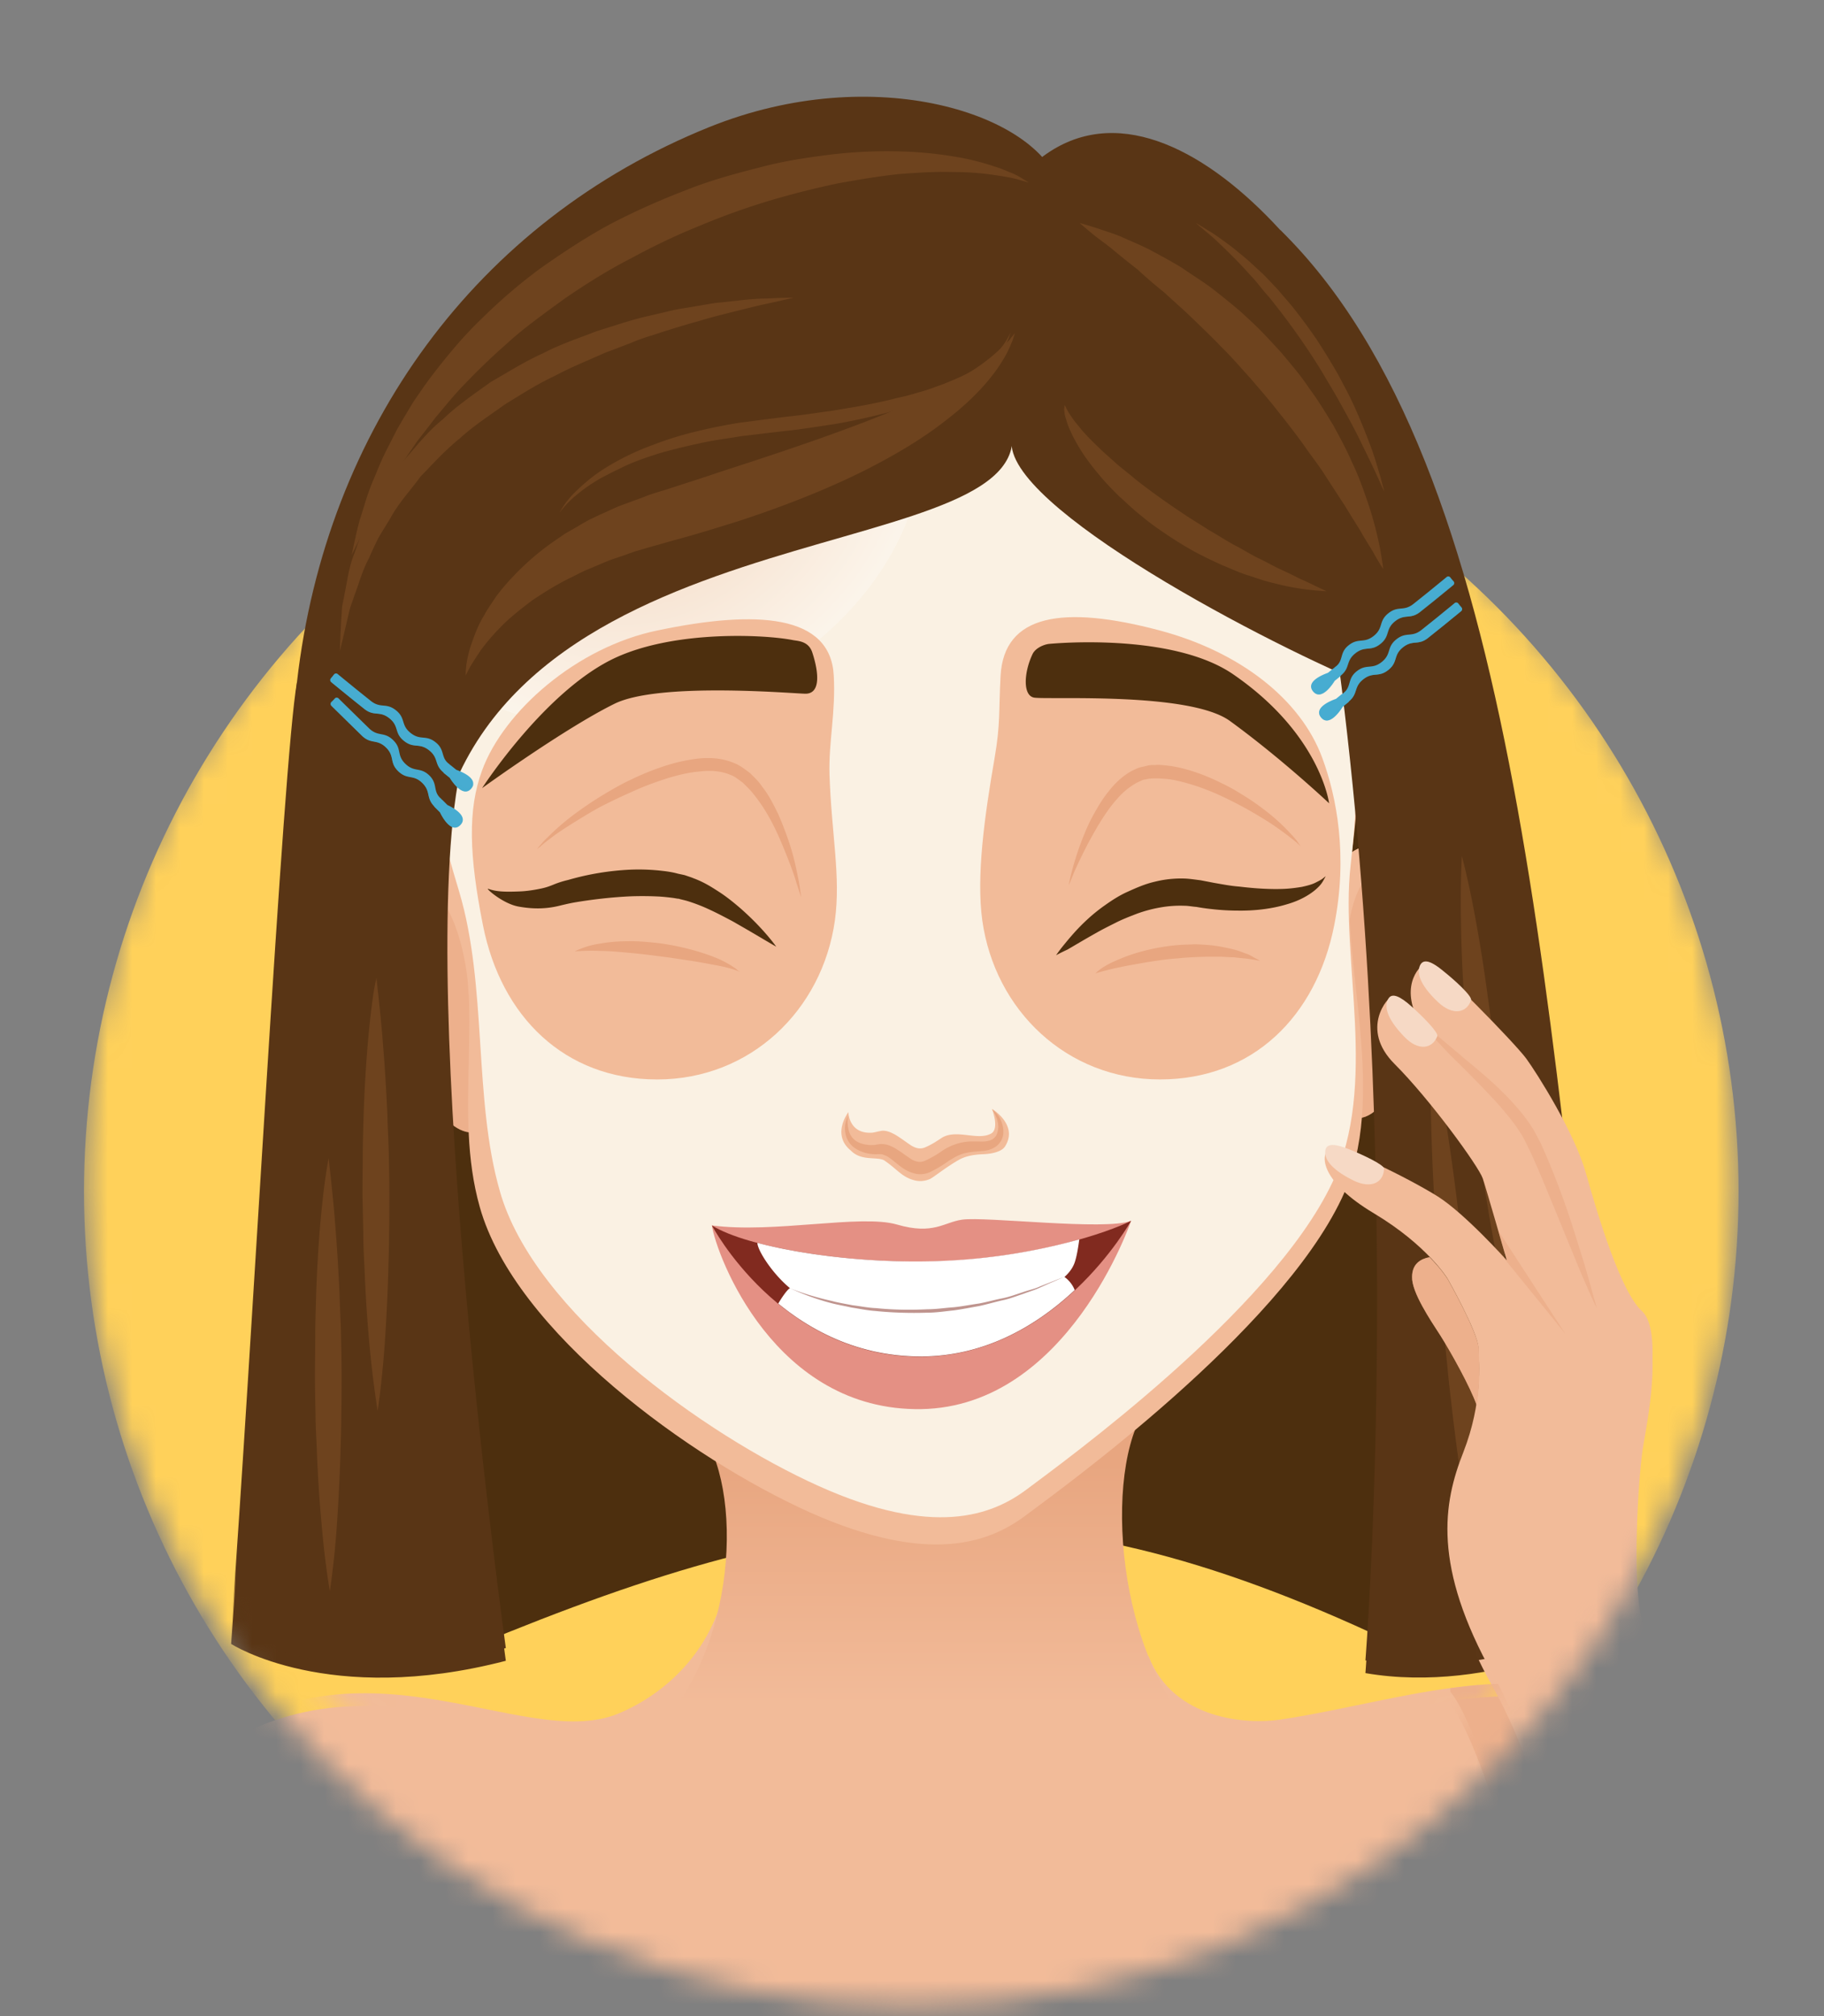 <svg width="76" height="84" viewBox="0 0 76 84" fill="none" xmlns="http://www.w3.org/2000/svg"><rect x="0" y="0" width="76" height="84" fill="#808080" stroke="none"/><mask id="mask0" maskUnits="userSpaceOnUse" x="3" y="14" width="70" height="70"><circle r="34.47" transform="matrix(-1 0 0 1 37.97 49.106)" fill="#FFD15A"/></mask><g mask="url(#mask0)"><circle r="34.47" transform="matrix(-1 0 0 1 37.97 49.636)" fill="#FFD15A"/><path d="M24.892 91.564c7.404 1.228 9.777 2.241 12.877 2.241 3.088 0 4.352-.691 12.877-2.241 8.155-1.49 12.161.834 13.58 1.979l.453-.012.227-18.063-26.91-5.103-7.023 1.68-10.588 6.534L11.61 93.34c1.633-1.156 5.615-3.052 13.282-1.776z" fill="#F2BB99"/><path d="M86.546 111.737S75.91 78.507 69.877 73.202c-5.02-4.411-10.826-1.884-16.537-1.025-1.335.202-4.447.035-5.484-2.647l-10.016.37v24.835l22.618-2.373s4.102 1.515 4.436 2.182c1.24 2.48 4.518 20.21 6.605 23.059 3.517 4.805 15.047-5.866 15.047-5.866z" fill="#F2BB99"/><path opacity=".5" d="M69.877 73.202c-2.945-2.587-6.152-2.79-9.455-2.337l.012.155c1.908 2.266 7.416 21.414 1.205 21.068 0 0 .071.298.202.823 1.228.5 2.838 1.228 3.04 1.633 1.24 2.48 4.52 20.21 6.606 23.059 3.517 4.805 15.047-5.854 15.047-5.854S75.91 78.508 69.877 73.202z" fill="#E8A680"/><path d="M46.71 59.42l-8.321 2.598-8.323-1.55c1.3 3.28.322 9.825-3.827 12.055h24.3c-4.15-2.218-5.14-9.825-3.828-13.104z" fill="url(#paint0_linear)"/><path d="M34.168 70.555c.12-.704.358-.918.74-.835.011 0 .023.012.035.012.203-1.168-.215-1.573-.512-1.669-.346-.12-.597.084-.775.74-.167.655-.454 1.812-.203 2.014.214.18.44.239.644.191.023-.167.047-.322.071-.453z" fill="#F6D9C5"/><path opacity=".3" d="M34.168 70.555c.12-.704.358-.918.74-.835.011 0 .023.012.035.012.203-1.168-.215-1.573-.512-1.669-.346-.12-.597.084-.775.74-.167.655-.454 1.812-.203 2.014.214.18.44.239.644.191.023-.167.047-.322.071-.453z" fill="#F2BB99"/><path d="M38.854 73.333c-.596.49-1.252.084-1.455-.894-.274-1.311.167-1.752.477-1.86.346-.119.596.084.775.74.167.655.453 1.812.203 2.014zm-1.121-4.185c-.167-.656-.417-.858-.775-.74-.31.108-.751.55-.477 1.849.048.203.107.381.179.536.036-.023.06-.047.095-.071.286-.215.584-.286.775-.322.203-.036.31-.024.31-.024s.06 0 .155-.012a8.72 8.72 0 00-.262-1.216zm-3.601 3.506c.668.453 1.3-.024 1.431-1.05.167-1.382-.322-1.788-.656-1.871-.37-.096-.62.13-.739.834-.12.68-.31 1.896-.036 2.087z" fill="#F6D9C5"/><path d="M27.86 109.031c-.989-1.431-1.823-4.054-2.539-5.652-.5.358-2.754 1.562-3.577 1.955-2.23 1.062-14.08 4.71-17.455 5.318-3.374.608-5.401 1.002-5.401 1.002l12.984-16.812 19.506-14.725 1.192-11.589c-.56 0 .93.048.37.024-1.169-.06-1.586-1.777-2.73-1.92-.549 2.683-2.469 4.471-4.448 5.294-4.125 1.705-11.196-4.15-18.337 2.158C.915 79.831-3.425 88.261-8.6 96.583c-4.733 7.583-13.64 21.461-13.866 24.704-.239 3.244 1.812 7.595 7.273 7.464 5.46-.131 20.817-5.759 27.518-9.407 4.09-2.23 12.841-6.975 17.682-9.526-.382-.501-1.789-.275-2.146-.787z" fill="#F2BB99"/><path d="M57.847 68.362c-15.107-7.118-23.965-5.783-39.537.834l-6.665-6.533 6.26-24.347 40.097-5.187 3.863 3.696-4.018 31.537z" fill="#4D2F0E"/><path d="M20.123 39.078c-.477-1.717-1.336-2.754-2.456-2.551-1.121.203-2.087 3.016-1.372 5.008.728 1.99 1.658 2.241 1.443 3.648-.214 1.407 2.134 3.84 2.754 1.657.644-2.194-.37-7.762-.37-7.762z" fill="#F2BB99"/><path opacity=".5" d="M20.123 39.078c-.477-1.717-1.336-2.754-2.456-2.551-1.121.203-2.087 3.016-1.372 5.008.728 1.99 1.658 2.241 1.443 3.648-.214 1.407 2.134 3.84 2.754 1.657.644-2.194-.37-7.762-.37-7.762z" fill="#E8A680"/><path d="M17.678 36.515c.966-.179 1.73.572 2.23 1.872l-.393 3.708c.06-1.586-1.05-6.546-3.22-3.696.275-.99.811-1.777 1.383-1.884zm37.462 2.098c.251-1.752.978-2.897 2.111-2.837 1.133.06 2.456 2.73 1.98 4.793-.466 2.074-1.372 2.432-.979 3.791.382 1.371-1.633 4.078-2.527 1.991-.894-2.086-.584-7.738-.584-7.738z" fill="#F2BB99"/><path opacity=".5" d="M55.14 38.613c.251-1.752.978-2.897 2.111-2.837 1.133.06 2.456 2.73 1.98 4.793-.466 2.074-1.372 2.432-.979 3.791.382 1.371-1.633 4.078-2.527 1.991-.894-2.086-.584-7.738-.584-7.738z" fill="#E8A680"/><path d="M57.25 35.775c-.977-.047-1.644.787-1.978 2.135l.858 3.636c-.25-1.562.227-6.63 2.73-4.066-.405-.965-1.025-1.68-1.61-1.705z" fill="#F2BB99"/><path d="M47.32 60.04l-8.8 2.742-8.8-1.646c1.372 3.458.323 10.385-4.041 12.734l12.83.012 12.828.012c-4.364-2.36-5.389-10.397-4.018-13.855z" fill="url(#paint1_linear)"/><path d="M41.203 11.393c6.581 1.192 12.28 6.486 14.152 11.709 1.86 5.222 1.383 9.454.918 13.496-.453 4.042 1.646 9.61-.37 13.867-2.646 5.58-11.66 12.078-13.174 13.21-1.514 1.133-4.03 2.075-8.978-.13-4.948-2.218-12.293-7.512-13.76-12.722-1.132-4.007.24-8.191-.989-12.293-1.228-4.102-4.46-13.032.024-19.065 4.495-6.021 12.22-9.884 22.177-8.072z" fill="#F2BB99"/><path opacity=".3" d="M57.99 19.966c-.715 5.89-9.073 9.717-18.66 8.56-9.585-1.156-16.787-6.879-16.071-12.769.715-5.89 9.061-9.717 18.659-8.56 9.586 1.168 16.776 6.88 16.072 12.77z" fill="url(#paint2_radial)"/><path d="M41.298 12.049c6.367 1.156 11.875 6.271 13.676 11.315 1.8 5.043 1.74 9.324 1.3 13.234-.442 3.911 1.18 9.11-.764 13.211-2.551 5.39-11.267 11.673-12.722 12.77-1.454 1.097-3.898 2.015-8.668-.132-4.78-2.146-11.875-7.249-13.294-12.292-1.109-3.863-.513-8.513-1.693-12.472-1.18-3.958-3.589-11.994.74-17.825 4.34-5.818 11.803-9.55 21.425-7.81z" fill="#FAF1E3"/><path opacity=".3" d="M37.65 16.115c2.181 4.185-.645 9.968-6.32 12.925-5.663 2.956-12.03 1.955-14.212-2.23-2.182-4.185.656-9.968 6.32-12.913 5.675-2.969 12.03-1.967 14.211 2.218z" fill="url(#paint3_radial)"/><path d="M42.156 19.131c.322 2.921 11.53 8.704 15.68 10.29 0 0 2.42-5.675.774-10.504-2.55-7.524-11.398-17.707-16.716-10.23l.262 10.444z" fill="#593515"/><path d="M42.156 19.131c-.953 5.187-23.858 2.85-24.251 19.184 0 0-6.725 1.205-5.532-9.36 1.204-10.563 7.487-19.219 17.18-23.13 6.928-2.79 13.712-.512 14.595 2.468.87 2.993-1.992 10.838-1.992 10.838z" fill="#593515"/><path d="M12.373 28.956c-.585 3.267-1.884 27.983-2.743 39.537 0 0 4.054 2.623 11.446.703 0 0-3.78-27.172-1.92-36.46l-6.783-3.78zm40.967-18.85c10.063 9.86 11.172 32.645 14.022 57.731 0 0-5.127 2.79-10.469 1.872 0 0 1.813-22.642-1.574-44.735L53.34 10.106z" fill="#593515"/><path d="M27.396 26.798c-3.363.691-6.403 3.362-7.31 5.83-.607 1.645-.536 3.565.037 6.45.75 3.804 3.398 6.427 7.26 6.427 3.876 0 6.88-2.873 7.405-6.63.25-1.835-.143-3.576-.227-6.092-.035-1.36.263-2.575.18-4.101-.132-2.552-3.196-2.755-7.345-1.884zm20.924-.001c3.315.883 5.867 2.85 6.773 5.306.608 1.646 1.073 4.09.5 6.975-.75 3.804-3.397 6.427-7.26 6.427-3.875 0-6.88-2.874-7.405-6.63-.25-1.836.084-4.28.513-6.76.25-1.454.167-1.908.25-3.434.143-2.551 2.588-2.957 6.63-1.884z" fill="#F2BB99"/><path d="M43.706 27.358c-.202.024-.572.167-.691.441-.358.764-.406 1.741.095 1.8.715.084 6.462-.238 8.132.967 2.181 1.585 4.137 3.433 4.137 3.433s-.358-2.885-4.018-5.389c-2.265-1.538-6.462-1.359-7.655-1.252zm-10.647-.155c.19.036.632.036.787.513.262.799.37 1.729-.298 1.717-.573-.012-6.093-.489-7.941.417-2.063 1.014-5.52 3.518-5.52 3.518s2.67-4.138 5.615-5.461c2.492-1.12 6.176-.942 7.357-.704zM44.004 40.33s.108-.166.322-.428c.215-.263.525-.644.966-1.05.215-.202.465-.405.751-.608.286-.202.596-.405.942-.56.346-.155.715-.322 1.133-.417a4.508 4.508 0 011.276-.132c.214.012.44.048.632.072.19.036.37.072.56.107.346.06.703.131 1.05.155.679.084 1.323.12 1.871.096.274-.012.525-.048.74-.084.214-.047.405-.095.548-.167.143-.071.262-.13.334-.19.071-.06.107-.084.107-.084s-.024.048-.072.131a1.166 1.166 0 01-.25.334c-.25.25-.703.537-1.3.703-.584.18-1.3.275-2.038.263-.37 0-.764-.024-1.157-.072a8.256 8.256 0 01-.572-.083c-.18-.012-.334-.048-.501-.048a4.725 4.725 0 00-1.002.072c-.334.06-.655.143-.977.262-.31.12-.62.238-.895.382-.286.143-.548.274-.798.417-.49.274-.907.524-1.193.691-.31.143-.477.239-.477.239z" fill="#4D2F0E"/><path d="M44.53 37.422s.13-.823.595-2.004c.12-.298.25-.608.43-.93a6.45 6.45 0 01.631-.977c.25-.322.56-.632.966-.859.107-.047.215-.107.322-.143l.358-.083c.155-.036.226-.012.334-.024.095-.012.202 0 .322.012.465.036.87.143 1.275.274a8.22 8.22 0 011.145.477c.358.167.691.37.99.56.31.191.584.394.834.585.5.381.87.763 1.12 1.037.12.131.216.25.263.334.06.083.084.119.084.119s-.143-.155-.43-.37a11.464 11.464 0 00-1.228-.846 16.425 16.425 0 00-1.848-.978 9.92 9.92 0 00-1.097-.405c-.37-.108-.775-.215-1.144-.227a3.058 3.058 0 00-.573 0l-.25.048c-.083.036-.155.071-.238.107a2.92 2.92 0 00-.847.692 6.34 6.34 0 00-.644.87c-.19.298-.346.584-.5.859a21.157 21.157 0 00-.656 1.347c-.132.334-.215.525-.215.525zm1.108 3.672l.06-.06c.035-.035.095-.083.178-.143a3.64 3.64 0 01.727-.381c.62-.274 1.49-.513 2.397-.596.227-.024.453-.024.668-.036.226-.012.44.012.655.024.43.035.811.119 1.145.202.167.048.31.108.441.155.131.036.239.108.322.155.179.096.274.143.274.143s-.107-.012-.298-.047c-.095-.012-.202-.036-.346-.048-.13-.012-.286-.024-.44-.048-.168 0-.334-.012-.525-.024h-.584c-.406.012-.835.024-1.252.072-.43.024-.859.095-1.252.155-.394.072-.775.131-1.097.203-.322.06-.584.13-.763.178-.203.048-.31.096-.31.096z" fill="#E8A680"/><path d="M62.616 54.137s-.047-.286-.155-.763c-.095-.477-.238-1.18-.381-2.015a84.957 84.957 0 01-.441-2.861c-.06-.525-.144-1.061-.203-1.622-.06-.548-.12-1.109-.179-1.67-.048-.56-.095-1.12-.143-1.668-.06-.549-.072-1.097-.12-1.622a54.68 54.68 0 01-.118-2.885c-.036-1.693.035-2.838.035-2.838s.298 1.097.596 2.778c.155.835.31 1.813.454 2.862.071.524.154 1.06.202 1.621.06.549.12 1.11.191 1.67l.143 1.68c.048.55.072 1.097.107 1.622.06 1.061.096 2.05.096 2.897.012.847-.012 1.562-.036 2.063 0 .477-.048.751-.048.751zm-1.013 12.675s-.06-.37-.167-.978c-.107-.62-.25-1.514-.405-2.575a185.667 185.667 0 01-.49-3.66c-.07-.668-.166-1.36-.226-2.063a118.111 118.111 0 01-.37-4.28c-.059-.704-.095-1.408-.142-2.075a95.38 95.38 0 01-.167-3.697c-.06-2.17-.012-3.624-.012-3.624s.322 1.419.644 3.553a92.66 92.66 0 01.5 3.66c.072.668.167 1.36.239 2.075l.215 2.134c.06.716.119 1.443.166 2.146.06.704.096 1.407.132 2.075.071 1.347.13 2.611.143 3.696a63.636 63.636 0 010 2.635c-.012.62-.06.978-.06.978zM13.696 48.784s.024.286.084.775c.047.489.13 1.192.19 2.039.072.846.131 1.836.18 2.885.011.525.047 1.073.059 1.634.012.56.024 1.12.024 1.68 0 .561 0 1.133-.012 1.682 0 .548-.024 1.097-.036 1.633a80.401 80.401 0 01-.143 2.886c-.12 1.693-.298 2.825-.298 2.825s-.203-1.12-.346-2.813a56.624 56.624 0 01-.19-2.886c-.013-.524-.06-1.073-.06-1.633-.012-.56-.024-1.121-.024-1.681s.012-1.133.012-1.681c0-.56.024-1.097.036-1.634.035-1.061.095-2.05.166-2.885.072-.847.155-1.55.227-2.051.072-.5.131-.775.131-.775zm1.991-7.512s.024.286.084.775c.047.49.13 1.193.19 2.04.072.846.132 1.835.18 2.884.011.525.047 1.074.059 1.634.012.56.024 1.12.024 1.681 0 .56 0 1.133-.012 1.681 0 .56-.024 1.097-.036 1.634a80.618 80.618 0 01-.143 2.885c-.12 1.693-.298 2.826-.298 2.826s-.19-1.121-.346-2.814a56.621 56.621 0 01-.19-2.886c-.024-.524-.06-1.073-.06-1.633l-.036-1.681c0-.56.012-1.133.012-1.681 0-.56.024-1.097.036-1.634.036-1.06.095-2.05.167-2.897.071-.846.155-1.55.226-2.05.072-.49.143-.764.143-.764zM42.288 14.41s-.036.107-.096.298c-.083.19-.19.489-.405.823-.406.691-1.169 1.574-2.242 2.408-1.061.859-2.432 1.67-3.934 2.397-1.515.727-3.172 1.359-4.841 1.907-.847.263-1.681.525-2.516.752-.405.107-.799.226-1.192.333l-.608.18c-.18.059-.358.13-.537.19-.179.06-.358.12-.525.179-.178.071-.345.143-.512.214-.167.072-.346.143-.513.215-.167.084-.322.155-.477.238-.632.299-1.204.656-1.717 1.002-.488.37-.942.727-1.287 1.085a8.661 8.661 0 00-.87 1.014c-.203.31-.37.56-.466.739-.095.178-.143.286-.143.286s-.036-.453.203-1.216c.131-.37.286-.847.584-1.324.131-.25.31-.489.489-.763.19-.25.405-.512.644-.763a10.98 10.98 0 011.693-1.478c.167-.12.334-.227.5-.346.18-.107.358-.203.537-.31.179-.107.358-.215.549-.31.202-.096.393-.19.596-.274.202-.096.405-.191.608-.275.19-.071.393-.143.584-.214.203-.072.394-.143.596-.227.215-.071.43-.143.644-.202.81-.263 1.633-.525 2.444-.8 3.28-1.06 6.51-2.157 8.787-3.266 1.133-.56 2.027-1.133 2.588-1.634.286-.25.5-.453.632-.608.13-.167.203-.25.203-.25z" fill="#6E431E"/><path d="M42.109 14.374s-.024.083-.072.226c-.06.143-.143.358-.322.597-.167.238-.417.488-.727.75a6.217 6.217 0 01-1.157.728c-.226.107-.453.226-.703.322-.25.107-.501.203-.775.298-.263.095-.549.19-.835.274a18.91 18.91 0 01-.882.239c-.596.155-1.228.274-1.872.393-.644.096-1.288.203-1.944.274-.643.072-1.3.155-1.931.227-.632.107-1.24.179-1.836.322-.298.06-.584.13-.87.203-.287.071-.56.142-.823.226-.525.167-1.026.346-1.455.56-.214.108-.43.203-.62.31a4.73 4.73 0 00-.548.31c-.334.203-.608.43-.823.608-.43.382-.596.656-.596.656s.131-.31.524-.739c.203-.203.454-.453.776-.704.31-.25.703-.5 1.144-.739.441-.238.93-.465 1.467-.655a13.803 13.803 0 011.716-.537c.597-.155 1.24-.274 1.884-.381.644-.084 1.288-.168 1.944-.25.644-.06 1.287-.168 1.92-.251.631-.108 1.251-.203 1.848-.334.298-.06.584-.131.87-.203.286-.06.56-.131.823-.214a7.64 7.64 0 00.775-.25c.25-.084.477-.18.703-.275.894-.37 1.574-.835 1.932-1.264.19-.215.298-.405.37-.537l.095-.19zm2.253 3.028l.072.143c.047.096.119.227.226.37.095.155.25.322.405.525.167.19.37.405.597.62.226.226.477.453.75.691.263.25.573.465.871.727.62.49 1.3.978 2.003 1.443.346.239.716.453 1.061.68.358.203.704.429 1.05.62.357.179.68.393 1.001.548.334.155.632.334.918.465.286.131.56.262.787.382.239.107.453.203.62.286.346.167.549.262.549.262s-.215-.012-.608-.048c-.382-.035-.93-.119-1.574-.286-.322-.071-.668-.19-1.026-.31-.37-.107-.727-.274-1.109-.429a20.437 20.437 0 01-1.156-.56 15.957 15.957 0 01-1.133-.692c-.37-.25-.739-.5-1.073-.787-.346-.262-.656-.572-.966-.846a10.88 10.88 0 01-.822-.883 9.69 9.69 0 01-.656-.858 7.222 7.222 0 01-.465-.799c-.12-.25-.215-.465-.262-.668-.072-.19-.072-.333-.084-.44.024-.108.024-.156.024-.156zm-1.49-9.264l-.382-.107c-.25-.084-.62-.143-1.097-.215a11.639 11.639 0 00-1.705-.119c-.656-.024-1.407.024-2.206.084-.81.083-1.669.226-2.587.393-.906.19-1.86.43-2.826.715a29.71 29.71 0 00-2.92 1.05c-.978.393-1.944.858-2.886 1.37-.954.49-1.86 1.062-2.73 1.658-.847.62-1.694 1.216-2.433 1.896a27.94 27.94 0 00-2.074 2.027c-.31.345-.585.691-.87 1.025-.263.346-.525.68-.776 1.002-.453.667-.882 1.287-1.216 1.86-.358.56-.596 1.096-.846 1.514-.418.87-.668 1.371-.668 1.371s.036-.131.083-.393c.06-.25.131-.632.263-1.097.155-.454.298-1.05.572-1.67.131-.31.262-.655.43-1.001.166-.346.357-.704.548-1.085.214-.37.44-.751.68-1.145.262-.381.524-.775.822-1.156.596-.775 1.252-1.574 2.027-2.313a22.023 22.023 0 012.504-2.135c.918-.643 1.872-1.275 2.873-1.812a29.96 29.96 0 013.112-1.395c1.037-.417 2.099-.703 3.136-.966 1.025-.274 2.05-.417 3.016-.536a19.88 19.88 0 012.743-.12 16.13 16.13 0 012.3.215c.68.108 1.265.274 1.73.43.238.071.44.166.62.238.178.071.322.143.429.215l.334.202zm2.11 1.682s.31.083.823.25c.262.095.572.179.93.334.346.155.751.322 1.18.536.418.227.87.465 1.336.751.44.31.942.608 1.407.978.465.37.953.751 1.395 1.18.465.418.894.894 1.323 1.36.405.488.823.965 1.168 1.49.37.5.692 1.025 1.002 1.538.286.525.56 1.025.775 1.526.238.489.417.966.572 1.419.322.894.501 1.657.608 2.194.096.536.132.858.132.858s-.18-.262-.442-.739c-.143-.238-.322-.513-.5-.835-.191-.31-.418-.667-.656-1.06-.25-.382-.513-.788-.799-1.229-.274-.44-.62-.87-.93-1.323a35.05 35.05 0 00-1.05-1.371c-.357-.465-.75-.907-1.132-1.36-.405-.44-.787-.894-1.204-1.3-.406-.428-.823-.822-1.228-1.215-.406-.394-.811-.74-1.193-1.097a18.953 18.953 0 01-1.108-.954c-.358-.274-.68-.537-.966-.775-.286-.239-.56-.43-.775-.596-.441-.358-.668-.56-.668-.56zm4.841 0s.19.107.513.31c.167.095.357.226.572.38.215.156.465.335.715.55.25.202.525.44.8.703.285.25.548.548.834.846.262.322.56.632.81.978.275.346.525.704.776 1.061.238.37.476.74.691 1.109.227.37.417.751.608 1.109a21.3 21.3 0 01.894 2.063c.239.608.382 1.144.49 1.502.095.37.154.584.154.584s-.095-.19-.25-.548a53.197 53.197 0 00-.68-1.42c-.274-.584-.644-1.251-1.037-1.955-.203-.357-.417-.703-.632-1.073a27.042 27.042 0 00-.692-1.073 30.817 30.817 0 00-1.502-2.027c-.274-.298-.5-.62-.75-.882-.251-.274-.49-.537-.716-.763-.453-.453-.847-.835-1.145-1.073-.286-.239-.453-.382-.453-.382z" fill="#6E431E"/><path d="M33.07 12.93s-.393.096-1.096.251c-.358.072-.775.18-1.252.298-.477.12-1.025.25-1.61.43-.584.155-1.216.357-1.872.572a8.406 8.406 0 00-1.001.358c-.346.13-.692.262-1.037.393-.692.31-1.407.596-2.099.966-.715.334-1.383.763-2.063 1.18-.643.465-1.311.894-1.883 1.419-.608.489-1.121 1.061-1.634 1.586-.429.596-.93 1.12-1.252 1.729-.179.298-.357.572-.512.846-.143.286-.275.573-.394.847-.286.536-.417 1.073-.596 1.526-.072.238-.167.453-.215.656-.047.214-.095.405-.13.572l-.263 1.097s.012-.405.048-1.133l.035-.596c.012-.215.084-.453.12-.692.107-.488.166-1.073.405-1.657.107-.298.215-.608.322-.93.131-.322.31-.62.465-.942.298-.667.763-1.276 1.216-1.931.525-.584 1.025-1.252 1.681-1.777.608-.584 1.3-1.049 1.991-1.55.728-.417 1.443-.87 2.194-1.204.727-.382 1.502-.632 2.23-.918.739-.227 1.454-.477 2.158-.632.346-.084.68-.155 1.013-.239.322-.071.644-.107.954-.166.31-.048.596-.108.882-.143.287-.024.549-.06.8-.084.5-.06.941-.095 1.299-.095.691-.036 1.097-.036 1.097-.036z" fill="#6E431E"/><path d="M30.83 41.022s-.108-.048-.287-.108a6.172 6.172 0 00-.763-.178c-.322-.06-.691-.131-1.097-.191-.405-.06-.834-.131-1.263-.179-.43-.06-.859-.107-1.264-.143-.406-.036-.787-.072-1.11-.072a8.544 8.544 0 00-.786 0c-.19.012-.31.012-.31.012s.095-.047.286-.119a3.51 3.51 0 01.787-.203c.334-.06.727-.095 1.145-.095.417-.012.87.036 1.311.084.883.119 1.753.357 2.385.62.31.13.56.274.727.393.083.048.131.107.179.143a.17.17 0 01.06.036z" fill="#E8A680"/><path d="M20.35 37.564c.333.12.69.132 1.299.108.298-.012.62-.06.942-.131.167-.036.298-.084.477-.155.167-.072.393-.144.596-.191a11.186 11.186 0 012.575-.43 8.442 8.442 0 011.348.048c.226.024.453.06.667.12l.167.035.107.024.072.024c.095.036.19.06.298.107.453.167.775.382 1.109.596.322.215.596.441.846.656.99.87 1.49 1.598 1.49 1.598s-.19-.108-.512-.298a74.134 74.134 0 00-1.335-.775c-.274-.143-.584-.31-.894-.453a7.178 7.178 0 00-.978-.382c-.084-.024-.19-.048-.286-.071l-.072-.024c.024.012-.036 0-.048 0l-.143-.024a9.257 9.257 0 00-.572-.06 13.468 13.468 0 00-1.204-.012c-.81.036-1.634.131-2.397.263-.19.035-.346.071-.548.119a3.75 3.75 0 01-.62.107c-.406.036-.787 0-1.12-.06-.68-.119-1.432-.81-1.265-.739z" fill="#4D2F0E"/><path d="M22.376 35.907s.036-.048.107-.131c.072-.084.18-.215.334-.358.298-.298.752-.715 1.348-1.133.298-.214.62-.429.977-.644.358-.214.74-.44 1.157-.631.417-.203.846-.382 1.311-.537a7.181 7.181 0 011.455-.334c.5-.06 1.05-.024 1.538.19.203.072.453.263.656.418.179.179.358.346.489.549.298.37.489.775.68 1.156.166.382.31.763.429 1.109.238.691.345 1.288.429 1.705.071.417.095.656.095.656s-.071-.227-.203-.632c-.119-.405-.333-.966-.608-1.622-.274-.655-.643-1.407-1.192-2.074-.131-.167-.286-.31-.441-.465-.167-.108-.286-.239-.525-.322-.37-.155-.822-.191-1.275-.131-.454.035-.907.155-1.348.286-.44.143-.87.298-1.276.477-.405.178-.798.357-1.156.536-.37.18-.703.37-1.014.56-.608.37-1.12.692-1.442.955a3.16 3.16 0 00-.382.31l-.143.107z" fill="#E8A680"/><path d="M29.66 51.586c2.564.346 6.2-.477 7.715-.036 1.514.441 1.956-.095 2.707-.203.977-.143 5.973.465 7.046.048 0 0-3.84 3.04-7.201 3.291-3.363.262-9.062-1.824-9.062-1.824l-1.204-1.276z" fill="#E49084"/><path d="M29.66 51.586c.192 1.252 2.612 7.75 8.729 7.654 6.116-.107 8.74-7.845 8.74-7.845l-8.395 4.614-9.073-4.423z" fill="#E49084"/><path d="M29.66 51.586c1.456.918 5.796 1.645 9.623 1.49 3.827-.167 6.855-1.18 7.845-1.681 0 0-3.16 5.7-8.847 5.663-5.77-.047-8.62-5.472-8.62-5.472z" fill="#812A1F"/><path d="M44.768 53.16c.095-.263.155-.644.202-.99a25.28 25.28 0 01-5.687.894c-2.73.12-5.711-.215-7.726-.751.012.417 1.05 1.908 2.003 2.29.978.38 4.352.881 7.273.393 2.91-.49 3.72-1.264 3.935-1.837z" fill="#fff"/><path d="M44.35 53.732c-.119-.096-11.255.346-11.434.465-.12.071-.334.381-.489.644 1.407 1.156 3.35 2.182 5.855 2.206 2.813.023 4.995-1.36 6.498-2.767a1.227 1.227 0 00-.43-.548z" fill="#fff"/><path opacity=".5" d="M32.904 54.197s.68.298 1.753.537c.262.071.56.119.87.179.31.035.644.107.978.119.68.071 1.419.083 2.146.048.37 0 .727-.06 1.085-.084.358-.036.703-.107 1.05-.155.333-.06.655-.155.965-.215.31-.06.584-.166.846-.25.263-.095.513-.143.716-.238.203-.084.393-.155.536-.215.299-.12.465-.179.465-.179l-.465.203c-.143.06-.321.143-.536.238-.203.096-.453.167-.704.263-.262.083-.548.202-.858.262-.31.071-.632.167-.966.238-.346.06-.691.132-1.05.18-.357.035-.726.095-1.096.095-.74.023-1.478 0-2.17-.072-.346-.024-.668-.095-.99-.143-.31-.072-.608-.12-.87-.19a10.315 10.315 0 01-1.705-.62z" fill="#812A1F"/><path d="M35.348 46.864s.012.93 1.002.858c.107-.011.346-.083.453-.083.203.012.334.083.477.155.262.155.489.334.691.465.215.131.394.155.585.072.25-.108.453-.239.703-.406.62-.357 1.479.143 2.039-.167.358-.202.036-1.025.036-1.025s1.12.668.536 1.574c-.155.226-.596.298-.846.31-.12.012-.632 0-1.05.226-.536.298-1.073.74-1.228.811a.992.992 0 01-.56.072 1.397 1.397 0 01-.489-.191c-.274-.167-.477-.406-.87-.668-.334-.155-.942.048-1.383-.405-.811-.668-.096-1.586-.096-1.598z" fill="#F2BB99"/><path d="M35.337 47.008s0 .035-.012.107a1.124 1.124 0 000 .286c.011.12.035.262.107.405a.728.728 0 00.37.334c.166.072.381.108.596.096.06 0 .107-.012.167-.024.107-.012.119-.024.226-.012.203.012.334.083.477.155.262.155.489.334.691.465.215.131.394.155.585.072.25-.108.453-.239.703-.406a2.33 2.33 0 01.847-.358c.286-.06.596-.035.81-.035.132 0 .203-.012.299-.036a.46.46 0 00.226-.12c.12-.107.155-.285.167-.44 0-.155-.036-.31-.083-.418-.084-.226-.191-.334-.191-.334s.024.024.083.06c.048.048.131.12.203.227.072.107.143.262.179.44.036.18.047.442-.131.668-.155.227-.477.334-.728.346-.274.024-.5.036-.739.096-.238.06-.441.178-.667.321a5.309 5.309 0 01-.776.465.992.992 0 01-.56.072 1.496 1.496 0 01-.489-.19c-.274-.168-.465-.37-.667-.502a.954.954 0 00-.263-.119c-.024-.012-.143-.012-.155-.012-.071 0-.143.012-.214 0a1.5 1.5 0 01-.74-.226.948.948 0 01-.405-.525 1.195 1.195 0 01-.036-.489c.048-.25.131-.37.12-.37z" fill="#E8A680"/><path d="M18.155 31.46c-.417-.334-.632-.06-1.049-.394-.417-.333-.19-.608-.608-.942-.417-.333-.632-.06-1.05-.393l-.595-.477-.716-.584-.071-.06a.109.109 0 00-.143.012l-.143.179a.109.109 0 00.012.143l.071.06.716.584.596.477c.417.334.632.06 1.049.393.417.334.19.608.608.942.417.334.632.06 1.05.394.405.322.202.596.595.918 0 .012 0 .012.012.024l.25.202c.072.12.55.859.895.441.346-.429-.489-.727-.62-.775l-.25-.202c-.012 0-.012 0-.024-.012v-.012c-.394-.262-.18-.596-.585-.918z" fill="#47ACD1"/><path opacity=".5" d="M19.705 33.236c-.345.43-.822-.321-.894-.44l-.25-.203s0-.012-.012-.024c-.382-.322-.179-.596-.596-.918-.418-.334-.632-.06-1.05-.394-.417-.334-.19-.608-.608-.942-.417-.334-.632-.06-1.049-.393l-.596-.477-.715-.584-.072-.06c-.012-.012-.024-.036-.036-.048l-.035.048a.109.109 0 00.011.143l.072.06.716.584.596.477c.417.334.632.06 1.049.393.417.334.19.609.608.942.417.334.632.06 1.05.394.405.322.202.596.595.918 0 .012 0 .012.012.024l.25.202c.072.12.55.859.895.441a.435.435 0 00.083-.166.026.026 0 00-.024.023z" fill="#47ACD1"/><path d="M17.893 32.843c-.381-.37-.62-.12-1.002-.49-.381-.369-.13-.62-.512-.989-.382-.37-.62-.12-1.002-.489l-.548-.536-.656-.644-.072-.072a.109.109 0 00-.143 0l-.155.167a.109.109 0 000 .143l.072.072.656.644.548.536c.382.37.62.12 1.002.489.381.37.13.62.512.99s.62.119 1.002.489c.37.37.143.608.5.977 0 .012 0 .012.013.024l.226.226c.06.132.465.919.847.525.381-.393-.406-.775-.537-.834l-.226-.227s-.012 0-.024-.012v-.012c-.382-.31-.131-.608-.501-.977z" fill="#47ACD1"/><path opacity=".5" d="M19.252 34.762c-.381.393-.787-.394-.846-.525l-.227-.226s0-.012-.012-.024c-.357-.358-.13-.608-.5-.978-.382-.37-.62-.119-1.002-.489s-.131-.62-.513-.99c-.381-.369-.62-.118-1.001-.488l-.549-.537-.655-.643-.072-.072a.091.091 0 01-.024-.06l-.048.048a.109.109 0 000 .143l.072.072.656.644.548.536c.382.37.62.12 1.002.489.381.37.13.62.512.99s.62.119 1.002.489c.37.37.143.608.5.977 0 .012 0 .012.013.024l.226.226c.06.132.465.919.847.525a.4.4 0 00.095-.167c-.012.012-.012.024-.024.036z" fill="#47ACD1"/><path d="M56.19 27.418c.417-.334.632-.06 1.05-.394.416-.334.19-.608.607-.942.417-.333.632-.06 1.05-.393l.596-.477.715-.584.072-.06a.109.109 0 01.143.012l.143.179a.109.109 0 01-.012.143l-.072.06-.715.584-.596.477c-.418.334-.632.06-1.05.393-.417.334-.19.608-.608.942-.417.334-.632.06-1.049.394-.405.322-.203.596-.596.918 0 0 0 .012-.012.024l-.25.202c-.072.12-.549.859-.895.441-.345-.429.49-.727.62-.775l.25-.202c.013 0 .013 0 .025-.012v-.012c.405-.262.178-.596.584-.918z" fill="#47ACD1"/><path opacity=".5" d="M54.652 29.195c.345.429.822-.322.894-.442l.25-.202s0-.012.012-.024c.382-.322.179-.596.596-.918.418-.334.632-.06 1.05-.394.417-.334.19-.608.608-.942.417-.334.632-.06 1.049-.393l.596-.477.715-.584.072-.06c.012-.012.024-.036.036-.048l.047.048a.109.109 0 01-.012.143l-.071.06-.715.584-.597.477c-.417.334-.632.06-1.049.393-.417.334-.19.608-.608.942-.417.334-.632.06-1.05.394-.405.322-.202.596-.595.918 0 0 0 .012-.012.024l-.25.202c-.072.12-.55.859-.895.442a.438.438 0 01-.083-.167s0 .012.012.024z" fill="#47ACD1"/><path d="M56.524 28.503c.417-.334.632-.06 1.049-.393.417-.334.19-.608.608-.942.417-.334.632-.06 1.05-.394l.595-.477.716-.584.071-.06a.109.109 0 01.143.012l.143.18a.109.109 0 01-.011.142l-.072.06-.716.584-.596.477c-.417.334-.631.06-1.049.393-.417.334-.19.609-.608.942-.417.334-.632.06-1.05.394-.404.322-.202.596-.595.918 0 0 0 .012-.012.024l-.25.203c-.072.119-.55.858-.895.44-.346-.429.489-.727.62-.774l.25-.203h.024v-.012c.394-.274.18-.608.585-.93z" fill="#47ACD1"/><path opacity=".5" d="M54.986 30.28c.346.429.823-.322.894-.442l.25-.202s0-.012.012-.024c.382-.322.18-.596.596-.918.418-.334.632-.06 1.05-.393.417-.334.19-.609.608-.942.417-.334.632-.06 1.049-.394l.596-.477.716-.584.071-.06c.012-.012.024-.035.036-.047l.036.047a.109.109 0 01-.012.143l-.072.06-.715.584-.596.477c-.418.334-.632.06-1.05.394-.417.334-.19.608-.608.942-.417.333-.632.06-1.049.393-.405.322-.203.596-.596.918 0 0 0 .012-.012.024l-.25.203c-.072.119-.549.858-.895.44a.436.436 0 01-.083-.166l.024.024z" fill="#47ACD1"/><path d="M63.713 73.882c1.097 2.647 4.078 16.788 4.865 23.393.775 6.617.453 20.77 6.402 25.682 5.95 4.912 9.431 2.909 10.516 1.204 1.097-1.705 1.968-6.402 1.515-10.063-.346-2.802-2.158-8.393-4.817-14.367-3.41-7.654-10.29-21.461-11.053-23.894-.751-2.42-7.428-1.955-7.428-1.955z" fill="#F2BB99"/><path d="M71.141 75.85c-.62-1.74-.143-3.41-.823-4.269-.68-.858-1.68-2.48-1.99-4.495-.31-2.015-.025-5.937.142-6.855.155-.93.823-4.28-.06-5.08-.882-.798-1.847-4.018-2.324-5.723-.477-1.705-2.04-4.173-2.492-4.793-.453-.62-3.816-4.09-4.114-4.018-.298.084-1.144.907-.405 2.385 0 0-.918-.954-1.073-.954-.143-.012-1.371 1.335.107 2.814 1.479 1.478 3.506 4.268 3.673 4.77.167.5 1.001 3.41 1.001 3.41s-1.74-1.944-2.873-2.66c-1.133-.715-4.185-2.253-4.543-1.979-.358.274-.334 1.36 1.884 2.683 2.23 1.335 3.064 2.718 3.064 2.718s1.276 2.254 1.288 2.898c.012.643.19 2.23-.632 4.34-.835 2.11-1.3 4.733 1.252 9.287 2.551 4.555 3.648 11.769 3.648 11.769l6.904-2.35-1.634-3.898z" fill="#F2BB99"/><path opacity=".5" d="M59.087 43.014s.143.178.405.477c.275.286.644.715 1.133 1.192a54.961 54.961 0 011.61 1.645c.286.31.56.632.822.978.131.167.25.358.358.525.12.202.203.393.298.584.382.799.715 1.645 1.037 2.42.322.787.62 1.514.883 2.146.25.632.489 1.145.644 1.514.166.358.262.56.262.56l-.167-.595c-.107-.382-.25-.93-.453-1.574s-.43-1.407-.716-2.206a31.494 31.494 0 00-.99-2.48 14.167 14.167 0 00-.321-.608 7.223 7.223 0 00-.406-.584 10.38 10.38 0 00-.894-.99c-.608-.608-1.24-1.097-1.752-1.538-1.062-.894-1.753-1.466-1.753-1.466zm6.129 13.079l-2.73-3.362c.19.203.31.334.31.334s-.168-.585-.37-1.264l2.79 4.292z" fill="#E8A680"/><path d="M59.564 52.91c.537.548.763.93.763.93s1.276 2.253 1.288 2.896c0 .418.083 1.24-.084 2.35-.262-.764-1.097-2.254-1.514-2.91-.417-.644-1.204-1.812-1.18-2.444 0-.549.357-.751.727-.823z" fill="#F2BB99"/><path opacity=".5" d="M59.564 52.91c.537.548.763.93.763.93s1.276 2.253 1.288 2.896c0 .418.083 1.24-.084 2.35-.262-.764-1.097-2.254-1.514-2.91-.417-.644-1.204-1.812-1.18-2.444 0-.549.357-.751.727-.823z" fill="#E8A680"/><path d="M61.293 42.203c-.179.536-.763.655-1.371.083-.823-.775-.895-1.276-.74-1.562.155-.274.513-.107.954.263.465.37 1.216 1.049 1.157 1.216zm-1.407 1.502c-.203.525-.787.632-1.371.024-.787-.81-.835-1.312-.668-1.586.155-.274.513-.083.942.298.43.382 1.157 1.097 1.097 1.264zm-2.218 5.52c-.012.56-.524.859-1.276.49-1.013-.502-1.228-.955-1.168-1.265.06-.31.453-.25.99-.036.536.215 1.466.644 1.454.811z" fill="#F6D9C5"/></g><mask id="mask1" maskUnits="userSpaceOnUse" x="0" y="0" width="76" height="81"><ellipse rx="37.121" ry="39.773" transform="matrix(-1 0 0 1 37.97 40.621)" fill="#FFD15A"/></mask><g mask="url(#mask1)"><path d="M24.892 91.034c7.404 1.228 9.777 2.241 12.877 2.241 3.088 0 4.352-.691 12.877-2.241 8.155-1.49 12.161.834 13.58 1.979l.453-.012.227-18.064-26.91-5.102-7.023 1.68-10.588 6.534L11.61 92.81c1.633-1.156 5.615-3.052 13.282-1.776z" fill="#F2BB99"/><path d="M86.546 111.208S75.91 77.978 69.877 72.672c-5.02-4.411-10.826-1.883-16.537-1.025-1.335.203-4.447.036-5.484-2.647l-10.016.37v24.835l22.618-2.372s4.102 1.514 4.436 2.181c1.24 2.48 4.518 20.21 6.605 23.06 3.517 4.805 15.047-5.866 15.047-5.866z" fill="#F2BB99"/><path opacity=".5" d="M69.877 72.672c-2.945-2.587-6.152-2.79-9.455-2.337l.012.155c1.908 2.265 7.416 21.414 1.205 21.068 0 0 .071.298.202.823 1.228.5 2.838 1.228 3.04 1.633 1.24 2.48 4.52 20.21 6.606 23.059 3.517 4.805 15.047-5.854 15.047-5.854S75.91 77.978 69.877 72.672z" fill="#E8A680"/><path d="M46.711 58.889l-8.322 2.6-8.322-1.55c1.3 3.278.322 9.824-3.828 12.053h24.3c-4.15-2.217-5.14-9.824-3.828-13.103z" fill="url(#paint4_linear)"/><path d="M34.168 70.025c.12-.704.358-.918.74-.835.011 0 .023.012.035.012.203-1.168-.215-1.574-.512-1.669-.346-.12-.597.084-.775.74-.167.655-.454 1.812-.203 2.014.214.18.44.239.644.191.023-.167.047-.322.071-.453z" fill="#F6D9C5"/><path opacity=".3" d="M34.168 70.025c.12-.704.358-.918.74-.835.011 0 .023.012.035.012.203-1.168-.215-1.574-.512-1.669-.346-.12-.597.084-.775.74-.167.655-.454 1.812-.203 2.014.214.18.44.239.644.191.023-.167.047-.322.071-.453z" fill="#F2BB99"/><path d="M38.854 72.803c-.596.49-1.252.084-1.455-.894-.274-1.311.167-1.753.477-1.86.346-.12.596.084.775.74.167.655.453 1.812.203 2.014zm-1.121-4.185c-.167-.656-.417-.858-.775-.74-.31.108-.751.55-.477 1.849.048.203.107.381.179.536.036-.023.06-.047.095-.071.286-.215.584-.286.775-.322.203-.036.31-.024.31-.024s.06 0 .155-.012a8.722 8.722 0 00-.262-1.216zm-3.601 3.506c.668.453 1.3-.024 1.431-1.05.167-1.382-.322-1.788-.656-1.871-.37-.096-.62.131-.739.834-.12.68-.31 1.896-.036 2.087z" fill="#F6D9C5"/><path d="M27.86 108.501c-.989-1.431-1.823-4.054-2.539-5.652-.5.358-2.754 1.562-3.577 1.955-2.23 1.062-14.08 4.71-17.455 5.318-3.374.608-5.401 1.002-5.401 1.002l12.984-16.812 19.506-14.725 1.192-11.589c-.56 0 .93.048.37.024-1.169-.06-1.586-1.777-2.73-1.92-.549 2.683-2.469 4.471-4.448 5.294-4.125 1.705-11.196-4.15-18.337 2.158C.915 79.301-3.425 87.731-8.6 96.053c-4.733 7.583-13.64 21.461-13.866 24.704-.239 3.243 1.812 7.595 7.273 7.464 5.46-.131 20.817-5.759 27.518-9.407 4.09-2.23 12.841-6.975 17.682-9.527-.382-.5-1.789-.274-2.146-.786z" fill="#F2BB99"/><path d="M57.847 67.832c-15.107-7.118-23.965-5.783-39.537.834l-6.665-6.533 6.26-24.347 40.097-5.187 3.863 3.696-4.018 31.537z" fill="#4D2F0E"/><path d="M20.123 38.548c-.477-1.717-1.336-2.754-2.456-2.551-1.121.202-2.087 3.016-1.372 5.007.728 1.991 1.658 2.242 1.443 3.649-.214 1.407 2.134 3.839 2.754 1.657.644-2.194-.37-7.762-.37-7.762z" fill="#F2BB99"/><path opacity=".5" d="M20.123 38.548c-.477-1.717-1.336-2.754-2.456-2.551-1.121.202-2.087 3.016-1.372 5.007.728 1.991 1.658 2.242 1.443 3.649-.214 1.407 2.134 3.839 2.754 1.657.644-2.194-.37-7.762-.37-7.762z" fill="#E8A680"/><path d="M17.678 35.985c.966-.179 1.73.572 2.23 1.872l-.393 3.708c.06-1.586-1.05-6.546-3.22-3.696.275-.99.811-1.777 1.383-1.884zm37.462 2.098c.251-1.752.978-2.897 2.111-2.837 1.133.06 2.456 2.73 1.98 4.793-.466 2.074-1.372 2.432-.979 3.791.382 1.371-1.633 4.078-2.527 1.991-.894-2.086-.584-7.738-.584-7.738z" fill="#F2BB99"/><path opacity=".5" d="M55.14 38.083c.251-1.752.978-2.897 2.111-2.837 1.133.06 2.456 2.73 1.98 4.793-.466 2.074-1.372 2.432-.979 3.791.382 1.371-1.633 4.078-2.527 1.991-.894-2.086-.584-7.738-.584-7.738z" fill="#E8A680"/><path d="M57.25 35.245c-.977-.047-1.644.787-1.978 2.135l.858 3.636c-.25-1.562.227-6.63 2.73-4.066-.405-.965-1.025-1.68-1.61-1.705z" fill="#F2BB99"/><path d="M47.32 59.509l-8.8 2.742-8.8-1.645c1.372 3.458.323 10.385-4.041 12.734l12.83.012 12.828.012c-4.364-2.361-5.389-10.397-4.018-13.855z" fill="url(#paint5_linear)"/><path d="M41.203 10.863c6.581 1.192 12.28 6.486 14.152 11.709 1.86 5.222 1.383 9.454.918 13.496-.453 4.042 1.646 9.61-.37 13.867-2.646 5.58-11.66 12.078-13.174 13.21-1.514 1.133-4.03 2.075-8.978-.13-4.948-2.218-12.293-7.512-13.76-12.723-1.132-4.006.24-8.19-.989-12.292-1.228-4.102-4.46-13.032.024-19.065 4.495-6.021 12.22-9.884 22.177-8.072z" fill="#F2BB99"/><path opacity=".3" d="M57.99 19.436c-.715 5.89-9.073 9.717-18.66 8.56-9.585-1.156-16.787-6.879-16.071-12.769.715-5.89 9.061-9.717 18.659-8.56 9.586 1.168 16.776 6.88 16.072 12.77z" fill="url(#paint6_radial)"/><path d="M41.298 11.519c6.367 1.156 11.875 6.271 13.676 11.315 1.8 5.043 1.74 9.323 1.3 13.234-.442 3.91 1.18 9.11-.764 13.21-2.551 5.39-11.267 11.674-12.722 12.77-1.454 1.097-3.898 2.015-8.668-.13-4.78-2.147-11.875-7.25-13.294-12.293-1.109-3.863-.513-8.513-1.693-12.472-1.18-3.958-3.589-11.994.74-17.825 4.34-5.818 11.803-9.55 21.425-7.81z" fill="#FAF1E3"/><path opacity=".3" d="M37.65 15.585c2.181 4.185-.645 9.968-6.32 12.924-5.663 2.957-12.03 1.956-14.212-2.23-2.182-4.184.656-9.967 6.32-12.912 5.675-2.969 12.03-1.967 14.211 2.218z" fill="url(#paint7_radial)"/><path d="M42.156 18.601c.322 2.921 11.53 8.704 15.68 10.29 0 0 2.42-5.676.774-10.504C56.06 10.863 47.212.68 41.894 8.157l.262 10.444z" fill="#593515"/><path d="M42.156 18.601c-.953 5.187-23.858 2.85-24.251 19.184 0 0-6.725 1.205-5.532-9.36 1.204-10.563 7.487-19.22 17.18-23.13 6.928-2.79 13.712-.513 14.595 2.468.87 2.993-1.992 10.838-1.992 10.838z" fill="#593515"/><path d="M12.373 28.426c-.585 3.267-1.884 27.983-2.743 39.537 0 0 4.054 2.623 11.446.703 0 0-3.78-27.172-1.92-36.46l-6.783-3.78zM53.34 9.576c10.063 9.86 11.172 32.645 14.022 57.731 0 0-5.127 2.79-10.469 1.872 0 0 1.813-22.642-1.573-44.735L53.34 9.576z" fill="#593515"/><path d="M27.396 26.267c-3.362.692-6.403 3.363-7.309 5.83-.608 1.646-.537 3.566.036 6.451.751 3.804 3.398 6.427 7.26 6.427 3.876 0 6.88-2.874 7.405-6.63.25-1.836-.143-3.576-.226-6.092-.036-1.36.262-2.576.178-4.102-.13-2.551-3.195-2.754-7.344-1.884zm20.924 0c3.315.883 5.867 2.85 6.773 5.306.608 1.645 1.073 4.09.5 6.975-.75 3.803-3.397 6.426-7.26 6.426-3.875 0-6.88-2.873-7.405-6.629-.25-1.836.084-4.28.513-6.76.25-1.455.167-1.908.25-3.434.143-2.551 2.588-2.957 6.63-1.884z" fill="#F2BB99"/><path d="M43.706 26.828c-.202.024-.572.167-.691.441-.358.763-.406 1.741.095 1.8.715.084 6.462-.238 8.132.966 2.181 1.586 4.137 3.434 4.137 3.434s-.358-2.885-4.018-5.389c-2.265-1.538-6.462-1.36-7.655-1.252zm-10.646-.155c.19.036.631.036.786.513.262.799.37 1.729-.298 1.717-.572-.012-6.093-.49-7.94.417-2.063 1.014-5.521 3.517-5.521 3.517s2.67-4.137 5.616-5.46c2.492-1.121 6.176-.942 7.356-.704zM44.004 39.8s.108-.167.322-.429c.215-.262.525-.644.966-1.05a6.96 6.96 0 01.751-.607c.286-.203.596-.406.942-.56.346-.156.715-.323 1.133-.418a4.508 4.508 0 011.276-.131c.214.012.44.048.632.071l.56.108c.346.06.703.13 1.05.155.679.083 1.323.119 1.871.095.274-.012.525-.048.74-.083.214-.048.405-.096.548-.167.143-.072.262-.131.334-.191.071-.06.107-.084.107-.084s-.024.048-.072.132a1.19 1.19 0 01-.25.334c-.25.25-.703.536-1.3.703-.584.179-1.3.274-2.038.262-.37 0-.764-.024-1.157-.071a8.196 8.196 0 01-.572-.084c-.18-.012-.334-.047-.501-.047a4.725 4.725 0 00-1.002.071 5.64 5.64 0 00-.977.262c-.31.12-.62.239-.895.382-.286.143-.548.274-.798.417-.49.275-.907.525-1.193.692-.31.143-.477.238-.477.238z" fill="#4D2F0E"/><path d="M44.53 36.891s.13-.823.595-2.003c.12-.298.25-.608.43-.93.178-.322.369-.656.631-.978.25-.322.56-.632.966-.858.107-.048.215-.108.322-.143l.358-.084c.155-.035.226-.012.334-.024.095-.011.202 0 .322.012.465.036.87.143 1.275.274.406.132.787.299 1.145.478.358.166.691.37.99.56.31.19.584.393.834.584.5.382.87.763 1.12 1.037.12.131.216.25.263.334l.084.12s-.143-.156-.43-.37a11.48 11.48 0 00-1.228-.847 16.425 16.425 0 00-1.848-.977 9.94 9.94 0 00-1.097-.406c-.37-.107-.775-.214-1.144-.226a3.058 3.058 0 00-.573 0l-.25.047c-.083.036-.155.072-.238.108a2.93 2.93 0 00-.847.691c-.25.275-.453.572-.644.87-.19.299-.346.585-.5.86a21.157 21.157 0 00-.656 1.346c-.132.334-.215.525-.215.525zm1.108 3.673l.06-.06c.035-.036.095-.083.178-.143.167-.12.406-.25.727-.382.62-.274 1.49-.512 2.397-.596.227-.024.453-.024.668-.036.226-.011.44.012.655.024.43.036.811.12 1.145.203.167.048.31.107.441.155.131.036.239.107.322.155.179.095.274.143.274.143s-.107-.012-.298-.048c-.095-.011-.202-.035-.346-.047-.13-.012-.286-.024-.44-.048-.168 0-.334-.012-.525-.024h-.584c-.406.012-.835.024-1.252.072-.43.024-.859.095-1.252.155-.394.071-.775.13-1.097.202-.322.06-.584.132-.763.18-.203.047-.31.095-.31.095z" fill="#E8A680"/><path d="M62.616 53.607s-.047-.286-.155-.763c-.095-.477-.238-1.18-.381-2.015a84.926 84.926 0 01-.441-2.861c-.06-.525-.144-1.062-.203-1.622-.06-.548-.12-1.109-.179-1.67-.048-.56-.095-1.12-.143-1.668-.06-.549-.072-1.097-.12-1.622a54.672 54.672 0 01-.118-2.885c-.036-1.693.035-2.838.035-2.838s.298 1.097.596 2.778c.155.835.31 1.812.454 2.862.071.524.154 1.06.202 1.621.06.549.12 1.109.191 1.67l.143 1.68c.048.549.072 1.097.107 1.622.06 1.061.096 2.05.096 2.897.012.847-.012 1.562-.036 2.063 0 .477-.048.751-.048.751zm-1.013 12.675s-.06-.37-.167-.978c-.107-.62-.25-1.514-.405-2.575a185.685 185.685 0 01-.49-3.66c-.07-.669-.166-1.36-.226-2.064a116.28 116.28 0 01-.202-2.134c-.06-.715-.12-1.43-.167-2.146-.06-.703-.096-1.407-.143-2.074a95.384 95.384 0 01-.167-3.697c-.06-2.17-.012-3.624-.012-3.624s.322 1.419.644 3.553a92.66 92.66 0 01.5 3.66c.072.668.167 1.36.239 2.075l.215 2.134c.06.715.119 1.443.166 2.146.06.704.096 1.407.132 2.075.071 1.347.13 2.611.143 3.696a63.636 63.636 0 010 2.635c-.012.62-.06.978-.06.978zM13.696 48.254s.024.286.084.775c.047.489.13 1.192.19 2.039.072.846.131 1.836.18 2.885.011.525.047 1.073.059 1.634.012.56.024 1.12.024 1.68 0 .561 0 1.133-.012 1.682 0 .548-.024 1.097-.036 1.633a80.413 80.413 0 01-.143 2.886 36.493 36.493 0 01-.298 2.825s-.203-1.12-.346-2.813a56.621 56.621 0 01-.19-2.886c-.013-.524-.06-1.073-.06-1.633-.012-.56-.024-1.121-.024-1.681s.012-1.133.012-1.681c0-.56.024-1.097.036-1.634.035-1.061.095-2.05.166-2.885.072-.847.155-1.55.227-2.051.072-.5.131-.775.131-.775zm1.991-7.512s.024.286.084.775c.047.489.13 1.192.19 2.039.072.846.132 1.836.18 2.885.011.525.047 1.073.059 1.634.012.56.024 1.12.024 1.68 0 .561 0 1.133-.012 1.682 0 .56-.024 1.097-.036 1.633a80.618 80.618 0 01-.143 2.886c-.12 1.693-.298 2.825-.298 2.825s-.19-1.12-.346-2.813a56.624 56.624 0 01-.19-2.886c-.024-.524-.06-1.073-.06-1.633l-.036-1.681c0-.56.012-1.133.012-1.681 0-.56.024-1.097.036-1.634a58 58 0 01.167-2.897c.071-.847.155-1.55.226-2.051a8.04 8.04 0 01.143-.763zM42.288 13.88s-.036.107-.096.298c-.083.19-.19.489-.405.822-.406.692-1.169 1.574-2.242 2.409-1.061.858-2.432 1.67-3.934 2.396-1.515.728-3.172 1.36-4.841 1.908-.847.262-1.681.525-2.516.751-.405.108-.799.227-1.192.334l-.608.179c-.18.06-.358.131-.537.19-.179.06-.358.12-.525.18-.178.071-.345.143-.512.214-.167.072-.346.143-.513.215-.167.083-.322.155-.477.238-.632.298-1.204.656-1.717 1.002-.488.37-.942.727-1.287 1.085a8.661 8.661 0 00-.87 1.013c-.203.31-.37.56-.466.74-.095.178-.143.286-.143.286s-.036-.454.203-1.217c.131-.37.286-.846.584-1.323.131-.25.31-.489.489-.763.19-.25.405-.513.644-.763a10.98 10.98 0 011.693-1.479c.167-.119.334-.226.5-.345.18-.108.358-.203.537-.31.179-.108.358-.215.549-.31.202-.096.393-.191.596-.275.202-.095.405-.19.608-.274.19-.071.393-.143.584-.215.203-.071.394-.142.596-.226.215-.072.43-.143.644-.203.81-.262 1.633-.524 2.444-.799 3.28-1.06 6.51-2.158 8.787-3.266 1.133-.56 2.027-1.133 2.588-1.634.286-.25.5-.453.632-.608a8.4 8.4 0 01.203-.25z" fill="#6E431E"/><path d="M42.109 13.844s-.024.083-.072.226c-.06.143-.143.358-.322.596-.167.239-.417.489-.727.751a6.27 6.27 0 01-1.157.728c-.226.107-.453.226-.703.322-.25.107-.501.202-.775.298-.263.095-.549.19-.835.274-.286.083-.584.167-.882.238a27.21 27.21 0 01-1.872.394c-.644.095-1.288.203-1.944.274-.643.072-1.3.155-1.931.227-.632.107-1.24.178-1.836.322-.298.06-.584.13-.87.202-.287.072-.56.143-.823.227-.525.167-1.026.346-1.455.56-.214.107-.43.203-.62.31a4.73 4.73 0 00-.548.31c-.334.203-.608.43-.823.608-.43.382-.596.656-.596.656s.131-.31.524-.74a8.1 8.1 0 01.776-.703c.31-.25.703-.5 1.144-.739.441-.238.93-.465 1.467-.656a13.803 13.803 0 011.716-.536 22.24 22.24 0 011.884-.382c.644-.083 1.288-.167 1.944-.25.644-.06 1.287-.167 1.92-.25.631-.108 1.251-.203 1.848-.334.298-.06.584-.132.87-.203.286-.06.56-.131.823-.215.274-.071.524-.155.775-.25.25-.084.477-.179.703-.274.894-.37 1.574-.835 1.932-1.264.19-.215.298-.406.37-.537l.095-.19zm2.253 3.028l.072.143c.047.095.119.227.226.37.096.155.25.322.406.524.167.191.37.406.596.62.226.227.477.453.751.692.262.25.572.465.87.727.62.49 1.3.978 2.003 1.443.346.238.716.453 1.062.68.357.202.703.429 1.049.62.358.178.68.393 1.001.548.334.155.632.334.918.465.287.131.56.262.787.381.239.108.453.203.62.287.346.167.549.262.549.262s-.215-.012-.608-.048a10.23 10.23 0 01-1.574-.286c-.322-.071-.668-.19-1.026-.31-.37-.107-.727-.274-1.108-.43a20.37 20.37 0 01-1.157-.56 16 16 0 01-1.133-.691c-.37-.25-.739-.5-1.073-.787-.345-.262-.655-.572-.965-.846-.298-.299-.585-.585-.823-.883a9.69 9.69 0 01-.656-.858 7.23 7.23 0 01-.465-.8c-.12-.25-.215-.464-.262-.667-.072-.19-.072-.334-.084-.44.024-.108.024-.156.024-.156zm-1.49-9.264l-.382-.107c-.25-.084-.62-.143-1.097-.215a11.639 11.639 0 00-1.705-.119c-.656-.024-1.407.024-2.206.083-.81.084-1.669.227-2.587.394-.906.19-1.86.43-2.826.715a29.71 29.71 0 00-2.92 1.05c-.978.393-1.944.858-2.886 1.37-.954.49-1.86 1.062-2.73 1.658-.847.62-1.694 1.216-2.433 1.896a27.92 27.92 0 00-2.074 2.027c-.31.346-.585.691-.87 1.025-.263.346-.525.68-.776 1.002-.453.667-.882 1.287-1.216 1.86-.358.56-.596 1.096-.846 1.514-.418.87-.668 1.371-.668 1.371s.036-.131.083-.394c.06-.25.131-.631.263-1.096.155-.453.298-1.05.572-1.67.131-.31.262-.655.43-1.001.166-.346.357-.704.548-1.085.214-.37.44-.751.68-1.145.262-.381.524-.775.822-1.156.596-.775 1.252-1.574 2.027-2.313a22.023 22.023 0 012.504-2.135c.918-.643 1.872-1.275 2.873-1.812a29.96 29.96 0 013.112-1.395c1.037-.417 2.099-.703 3.136-.966 1.025-.274 2.05-.417 3.016-.536a19.878 19.878 0 012.743-.12 16.13 16.13 0 012.3.215 10.6 10.6 0 011.73.43c.238.071.44.166.62.238a2.4 2.4 0 01.429.214c.215.132.334.203.334.203zm2.11 1.682s.31.083.823.25c.262.095.572.178.93.333.346.155.751.322 1.18.537.418.226.87.465 1.336.751.44.31.942.608 1.407.978.465.37.953.75 1.395 1.18.465.417.894.894 1.323 1.36.405.488.823.965 1.168 1.49.37.5.692 1.025 1.002 1.538.286.524.56 1.025.775 1.526.238.489.417.966.572 1.419.322.894.501 1.657.608 2.194.096.536.132.858.132.858s-.18-.262-.442-.74c-.143-.238-.322-.512-.5-.834-.191-.31-.418-.668-.656-1.061-.25-.381-.513-.787-.799-1.228-.274-.441-.62-.87-.93-1.324a35.05 35.05 0 00-1.05-1.37c-.357-.466-.75-.907-1.132-1.36-.405-.441-.787-.894-1.204-1.3-.406-.429-.823-.822-1.228-1.216-.406-.393-.811-.739-1.193-1.097a18.953 18.953 0 01-1.108-.953c-.358-.275-.68-.537-.966-.775-.286-.239-.56-.43-.775-.597-.441-.357-.668-.56-.668-.56zm4.841 0s.19.106.513.31c.167.094.357.226.572.38.215.156.465.334.715.55.25.202.525.44.8.703.285.25.548.548.834.846.262.322.56.632.81.978.275.345.525.703.776 1.06.238.37.476.74.691 1.11.227.37.417.75.608 1.109.37.727.656 1.442.894 2.062.239.608.382 1.145.49 1.503.095.37.154.584.154.584s-.095-.191-.25-.549a53.347 53.347 0 00-.68-1.419c-.274-.584-.644-1.251-1.037-1.955-.203-.358-.417-.703-.632-1.073a27.04 27.04 0 00-.692-1.073 30.82 30.82 0 00-1.502-2.027c-.274-.298-.5-.62-.75-.882-.251-.274-.49-.537-.716-.763-.453-.453-.847-.835-1.145-1.073-.286-.239-.453-.382-.453-.382z" fill="#6E431E"/><path d="M33.071 12.4s-.393.096-1.097.251c-.358.072-.775.18-1.252.298-.477.12-1.025.25-1.61.43a35.09 35.09 0 00-1.871.572 8.393 8.393 0 00-1.002.358c-.346.13-.691.262-1.037.393-.692.31-1.407.596-2.099.966-.715.334-1.383.763-2.062 1.18-.644.465-1.312.894-1.884 1.419-.608.489-1.12 1.061-1.634 1.586-.429.596-.93 1.12-1.252 1.729-.178.298-.357.572-.512.846-.143.286-.274.572-.394.847-.286.536-.417 1.073-.596 1.526-.071.238-.167.453-.214.656-.048.214-.096.405-.132.572-.166.703-.262 1.097-.262 1.097s.012-.406.048-1.133c.012-.179.024-.381.036-.596.012-.215.083-.453.119-.692.107-.488.167-1.073.405-1.657.107-.298.215-.608.322-.93.131-.322.31-.62.465-.942.298-.667.763-1.275 1.216-1.931.525-.585 1.026-1.252 1.681-1.777.608-.584 1.3-1.05 1.992-1.55.727-.417 1.442-.87 2.193-1.204.728-.382 1.503-.632 2.23-.918.74-.227 1.455-.477 2.158-.632.346-.083.68-.155 1.014-.239.322-.071.643-.107.953-.166.31-.048.597-.108.883-.143.286-.024.548-.06.798-.084.501-.06.942-.095 1.3-.095.692-.036 1.097-.036 1.097-.036z" fill="#6E431E"/><path d="M30.83 40.492s-.108-.048-.287-.108a6.172 6.172 0 00-.763-.178c-.322-.06-.691-.132-1.097-.191-.405-.06-.834-.131-1.263-.179-.43-.06-.859-.107-1.264-.143-.406-.036-.787-.072-1.11-.072a8.544 8.544 0 00-.786 0c-.19.012-.31.012-.31.012s.095-.047.286-.119c.179-.072.453-.155.787-.203.334-.06.727-.095 1.145-.095.417-.012.87.036 1.311.083.883.12 1.753.358 2.385.62.31.132.56.275.727.394.083.048.131.107.179.143a.17.17 0 01.06.036z" fill="#E8A680"/><path d="M20.35 37.034c.333.12.69.131 1.299.107.298-.011.62-.06.942-.13.167-.037.298-.084.477-.156.167-.071.393-.143.596-.19a11.18 11.18 0 012.575-.43 8.442 8.442 0 011.348.048c.226.024.453.06.667.12l.167.035.107.024.072.024c.095.035.19.06.298.107.453.167.775.381 1.109.596.322.215.596.441.846.656.99.87 1.49 1.598 1.49 1.598s-.19-.108-.512-.298a73.5 73.5 0 00-1.335-.776c-.274-.143-.584-.31-.894-.453a7.178 7.178 0 00-.978-.381c-.084-.024-.19-.048-.286-.072l-.072-.023c.024.011-.036 0-.048 0l-.143-.024a9.161 9.161 0 00-.572-.06 13.505 13.505 0 00-1.204-.012c-.81.036-1.634.131-2.397.262-.19.036-.346.072-.548.12a3.75 3.75 0 01-.62.107c-.406.036-.787 0-1.12-.06-.68-.119-1.432-.81-1.265-.739z" fill="#4D2F0E"/><path d="M22.376 35.377s.036-.048.107-.132c.072-.083.18-.214.334-.357.298-.298.752-.716 1.348-1.133.298-.215.62-.43.977-.644.358-.214.74-.441 1.157-.632.417-.203.846-.381 1.311-.536a7.181 7.181 0 011.455-.334c.5-.06 1.05-.024 1.538.19.203.072.453.263.656.418.179.179.358.346.489.548.298.37.489.775.68 1.157.166.381.31.763.429 1.109.238.691.345 1.287.429 1.705.071.417.095.656.095.656s-.071-.227-.203-.632c-.119-.406-.333-.966-.608-1.622-.274-.656-.643-1.407-1.192-2.075-.131-.166-.286-.31-.441-.465-.167-.107-.286-.238-.525-.322-.37-.155-.822-.19-1.275-.13-.454.035-.907.154-1.348.285-.44.144-.87.299-1.276.477-.405.18-.798.358-1.156.537-.37.179-.703.37-1.014.56-.608.37-1.12.692-1.442.954-.167.12-.298.227-.382.31l-.143.108z" fill="#E8A680"/><path d="M29.661 51.056c2.564.346 6.2-.477 7.714-.036 1.515.441 1.956-.096 2.707-.203.977-.143 5.973.465 7.046.048 0 0-3.839 3.04-7.201 3.29-3.362.263-9.062-1.824-9.062-1.824l-1.204-1.275z" fill="#E49084"/><path d="M29.661 51.056c.19 1.252 2.611 7.75 8.728 7.654 6.116-.107 8.74-7.845 8.74-7.845l-8.395 4.614-9.073-4.423z" fill="#E49084"/><path d="M29.661 51.056c1.455.918 5.795 1.645 9.622 1.49 3.827-.167 6.856-1.18 7.845-1.681 0 0-3.16 5.7-8.846 5.663-5.771-.047-8.62-5.472-8.62-5.472z" fill="#812A1F"/><path d="M44.768 52.63c.095-.263.155-.644.202-.99a25.286 25.286 0 01-5.687.894c-2.73.12-5.711-.215-7.726-.751.012.417 1.05 1.908 2.003 2.29.978.38 4.352.882 7.273.393 2.91-.49 3.72-1.264 3.935-1.837z" fill="#fff"/><path d="M44.35 53.202c-.119-.096-11.255.346-11.434.465-.12.071-.334.381-.489.644 1.407 1.156 3.35 2.182 5.855 2.206 2.813.023 4.995-1.36 6.498-2.767a1.227 1.227 0 00-.43-.548z" fill="#fff"/><path opacity=".5" d="M32.904 53.667s.68.298 1.753.536c.262.072.56.12.87.18.31.035.644.107.978.119.68.071 1.419.083 2.146.047.37 0 .727-.06 1.085-.083.358-.036.703-.108 1.05-.155.333-.06.655-.155.965-.215.31-.06.584-.167.846-.25.263-.096.513-.143.716-.239.203-.083.393-.155.536-.214.299-.12.465-.18.465-.18l-.465.204c-.143.06-.321.143-.536.238-.203.095-.453.167-.704.262-.262.084-.548.203-.858.263-.31.071-.632.167-.966.238-.346.06-.691.131-1.05.179-.357.036-.726.095-1.096.095-.74.024-1.478 0-2.17-.071-.346-.024-.668-.096-.99-.143-.31-.072-.608-.12-.87-.191a10.315 10.315 0 01-1.705-.62z" fill="#812A1F"/><path d="M35.348 46.334s.012.93 1.002.858c.107-.012.346-.083.453-.083.203.012.334.083.477.155.262.155.489.334.691.465.215.13.394.155.585.071.25-.107.453-.238.703-.405.62-.358 1.479.143 2.039-.167.358-.203.036-1.025.036-1.025s1.12.667.536 1.573c-.155.227-.596.299-.846.31-.12.012-.632 0-1.05.227-.536.298-1.073.74-1.228.81a.992.992 0 01-.56.072 1.397 1.397 0 01-.489-.19c-.274-.167-.477-.406-.87-.668-.334-.155-.942.048-1.383-.406-.811-.667-.096-1.585-.096-1.597z" fill="#F2BB99"/><path d="M35.337 46.477s0 .036-.012.108a1.124 1.124 0 000 .286c.011.12.035.262.107.405a.728.728 0 00.37.334c.166.072.381.107.596.096.06 0 .107-.013.167-.024.107-.012.119-.024.226-.012.203.012.334.083.477.155.262.155.489.333.691.465.215.13.394.155.585.071a4.25 4.25 0 00.703-.405 2.33 2.33 0 01.847-.358c.286-.06.596-.036.81-.036.132 0 .203-.011.299-.035a.46.46 0 00.226-.12c.12-.107.155-.286.167-.44 0-.156-.036-.31-.083-.418-.084-.227-.191-.334-.191-.334s.024.024.083.06c.048.047.131.119.203.226.072.108.143.263.179.441.036.18.047.441-.131.668-.155.227-.477.334-.728.346-.274.024-.5.036-.739.095-.238.06-.441.18-.667.322a5.34 5.34 0 01-.776.465.992.992 0 01-.56.072 1.496 1.496 0 01-.489-.191c-.274-.167-.465-.37-.667-.5a.951.951 0 00-.263-.12c-.024-.012-.143-.012-.155-.012-.071 0-.143.012-.214 0a1.5 1.5 0 01-.74-.227.949.949 0 01-.405-.524 1.195 1.195 0 01-.036-.489c.048-.25.131-.37.12-.37z" fill="#E8A680"/><path d="M18.155 30.93c-.417-.334-.632-.06-1.049-.394-.417-.334-.19-.608-.608-.942-.417-.333-.632-.06-1.05-.393l-.595-.477-.716-.584-.071-.06a.109.109 0 00-.143.012l-.143.179a.108.108 0 00.012.143l.071.06.716.584.596.477c.417.334.632.06 1.049.393.417.334.19.608.608.942.417.334.632.06 1.05.394.405.322.202.596.595.918 0 .012 0 .012.012.024l.25.202c.072.12.55.859.895.441.346-.429-.489-.727-.62-.775l-.25-.202c-.012 0-.012 0-.024-.012v-.012c-.394-.262-.18-.596-.585-.918z" fill="#47ACD1"/><path opacity=".5" d="M19.705 32.706c-.345.43-.822-.322-.894-.44l-.25-.203s0-.012-.012-.024c-.382-.322-.179-.596-.596-.918-.418-.334-.632-.06-1.05-.394-.417-.334-.19-.608-.608-.942-.417-.334-.632-.06-1.049-.393l-.596-.477-.715-.584-.072-.06c-.012-.012-.024-.036-.036-.048l-.035.048a.109.109 0 00.011.143l.072.06.716.584.596.477c.417.334.632.06 1.049.393.417.334.19.608.608.942.417.334.632.06 1.05.394.405.322.202.596.595.918 0 .012 0 .012.012.024l.25.202c.072.12.55.859.895.441a.435.435 0 00.083-.166c-.012 0-.024.011-.024.023z" fill="#47ACD1"/><path d="M17.893 32.312c-.381-.37-.62-.119-1.002-.488-.381-.37-.13-.62-.512-.99s-.62-.12-1.002-.489l-.548-.536-.656-.644-.072-.072a.109.109 0 00-.143 0l-.155.167a.109.109 0 000 .143l.072.072.656.644.548.536c.382.37.62.12 1.002.489.381.37.13.62.512.99s.62.119 1.002.488c.37.37.143.608.5.978 0 .012 0 .012.013.024l.226.226c.06.132.465.919.847.525.381-.393-.406-.775-.537-.834l-.226-.227s-.012 0-.024-.012v-.012c-.382-.31-.131-.608-.501-.978z" fill="#47ACD1"/><path opacity=".5" d="M19.252 34.232c-.381.393-.787-.394-.846-.525l-.227-.226s0-.012-.012-.024c-.357-.358-.13-.608-.5-.978-.382-.37-.62-.12-1.002-.489-.382-.37-.131-.62-.513-.99-.381-.369-.62-.119-1.001-.488l-.549-.537-.655-.644-.072-.071a.091.091 0 01-.024-.06l-.048.048a.109.109 0 000 .143l.072.072.656.643.548.537c.382.37.62.12 1.002.489.381.37.13.62.512.99.382.369.62.119 1.002.488.37.37.143.608.5.978 0 .012 0 .012.013.024l.226.226c.06.131.465.918.847.525a.4.4 0 00.095-.167c-.012.012-.012.024-.024.036z" fill="#47ACD1"/><path d="M56.19 26.888c.417-.334.632-.06 1.05-.394.416-.334.19-.608.607-.942.417-.333.632-.06 1.05-.393l.596-.477.715-.584.072-.06a.109.109 0 01.143.012l.143.179a.108.108 0 01-.012.143l-.072.06-.715.584-.596.477c-.418.334-.632.06-1.05.393-.417.334-.19.608-.608.942-.417.334-.632.06-1.049.394-.405.322-.203.596-.596.918 0 0 0 .012-.012.024l-.25.202c-.072.12-.549.859-.895.441-.345-.429.49-.727.62-.775l.25-.202c.013 0 .013 0 .025-.012v-.012c.405-.262.178-.596.584-.918z" fill="#47ACD1"/><path opacity=".5" d="M54.652 28.665c.346.429.822-.322.894-.442l.25-.202s0-.012.012-.024c.382-.322.18-.596.596-.918.418-.334.632-.06 1.05-.394.417-.334.19-.608.608-.942.417-.333.632-.06 1.049-.393l.596-.477.716-.584.071-.06c.012-.012.024-.036.036-.048l.048.048a.109.109 0 01-.012.143l-.072.06-.715.584-.596.477c-.418.334-.632.06-1.05.393-.417.334-.19.608-.608.942-.417.334-.632.06-1.049.394-.405.322-.203.596-.596.918 0 0 0 .012-.012.024l-.25.202c-.072.12-.549.859-.895.442a.435.435 0 01-.083-.167s0 .012.012.024z" fill="#47ACD1"/><path d="M56.524 27.973c.417-.334.632-.06 1.049-.393.417-.334.19-.608.608-.942.417-.334.632-.06 1.05-.394l.595-.477.716-.584.071-.06a.109.109 0 01.143.012l.143.18a.108.108 0 01-.011.142l-.072.06-.716.584-.596.477c-.417.334-.631.06-1.049.393-.417.334-.19.608-.608.942-.417.334-.632.06-1.05.394-.404.322-.202.596-.595.918 0 0 0 .012-.012.024l-.25.203c-.072.119-.55.858-.895.44-.346-.429.489-.727.62-.774l.25-.203h.024v-.012c.394-.274.18-.608.585-.93z" fill="#47ACD1"/><path opacity=".5" d="M54.986 29.75c.346.429.823-.322.894-.442l.25-.202s0-.012.012-.024c.382-.322.18-.596.596-.918.418-.334.632-.06 1.05-.394.417-.333.19-.608.608-.942.417-.333.632-.06 1.049-.393l.596-.477.716-.584.071-.06c.012-.012.024-.035.036-.047l.036.047a.109.109 0 01-.012.143l-.072.06-.715.584-.596.477c-.418.334-.632.06-1.05.394-.417.333-.19.608-.608.941-.417.334-.632.06-1.049.394-.405.322-.203.596-.596.918 0 0 0 .012-.012.024l-.25.203c-.072.119-.549.858-.895.44a.435.435 0 01-.083-.166l.024.024z" fill="#47ACD1"/><path d="M63.713 73.352c1.097 2.647 4.078 16.787 4.865 23.393.775 6.617.453 20.77 6.402 25.682 5.95 4.912 9.431 2.909 10.516 1.204 1.097-1.705 1.968-6.403 1.515-10.063-.346-2.802-2.158-8.394-4.817-14.367-3.41-7.655-10.29-21.462-11.053-23.894-.751-2.42-7.428-1.955-7.428-1.955z" fill="#F2BB99"/><path d="M71.141 75.32c-.62-1.741-.143-3.41-.823-4.269-.68-.858-1.68-2.48-1.99-4.495-.31-2.015-.025-5.938.142-6.856.155-.93.823-4.28-.06-5.079-.882-.799-1.847-4.018-2.324-5.723-.477-1.705-2.04-4.173-2.492-4.793-.453-.62-3.816-4.09-4.114-4.018-.298.083-1.144.906-.405 2.385 0 0-.918-.954-1.073-.954-.143-.012-1.371 1.335.107 2.814 1.479 1.478 3.506 4.268 3.673 4.769.167.5 1.001 3.41 1.001 3.41s-1.74-1.944-2.873-2.659c-1.133-.715-4.185-2.253-4.543-1.98-.358.275-.334 1.36 1.884 2.683 2.23 1.336 3.064 2.719 3.064 2.719s1.276 2.253 1.288 2.897c.012.644.19 2.23-.632 4.34-.835 2.11-1.3 4.734 1.252 9.288 2.551 4.555 3.648 11.768 3.648 11.768l6.904-2.349-1.634-3.898z" fill="#F2BB99"/><path opacity=".5" d="M59.087 42.483s.143.18.405.477c.275.286.644.716 1.133 1.193a54.839 54.839 0 011.61 1.645c.286.31.56.632.822.978.132.167.25.357.358.524.12.203.203.394.298.585.382.798.716 1.645 1.038 2.42.322.787.62 1.514.882 2.146.25.632.489 1.145.644 1.514l.262.56-.167-.596c-.107-.381-.25-.93-.453-1.573-.203-.644-.43-1.407-.715-2.206a31.587 31.587 0 00-.99-2.48 14.165 14.165 0 00-.322-.608 7.222 7.222 0 00-.405-.584 10.45 10.45 0 00-.895-.99c-.608-.608-1.24-1.097-1.752-1.538-1.061-.894-1.753-1.467-1.753-1.467zm6.129 13.08l-2.73-3.362c.19.202.31.334.31.334s-.168-.585-.37-1.264l2.79 4.292z" fill="#E8A680"/><path d="M59.564 52.379c.537.548.763.93.763.93s1.276 2.253 1.288 2.897c0 .417.083 1.24-.084 2.349-.262-.763-1.097-2.253-1.514-2.91-.417-.643-1.204-1.812-1.18-2.443 0-.549.357-.752.727-.823z" fill="#F2BB99"/><path opacity=".5" d="M59.564 52.379c.537.548.763.93.763.93s1.276 2.253 1.288 2.897c0 .417.083 1.24-.084 2.349-.262-.763-1.097-2.253-1.514-2.91-.417-.643-1.204-1.812-1.18-2.443 0-.549.357-.752.727-.823z" fill="#E8A680"/><path d="M61.293 41.672c-.179.537-.763.656-1.371.084-.823-.775-.895-1.276-.74-1.562.155-.274.513-.107.954.262.465.37 1.216 1.05 1.157 1.216zm-1.407 1.503c-.203.525-.787.632-1.371.024-.787-.81-.835-1.312-.668-1.586.155-.274.513-.083.942.298.43.382 1.157 1.097 1.097 1.264zm-2.218 5.52c-.012.56-.524.858-1.276.489-1.013-.5-1.228-.954-1.168-1.264.06-.31.453-.25.99-.036.536.215 1.466.644 1.454.811z" fill="#F6D9C5"/></g><defs><radialGradient id="paint2_radial" cx="0" cy="0" r="1" gradientUnits="userSpaceOnUse" gradientTransform="matrix(17.367 2.104 -1.291 10.661 40.617 17.859)"><stop stop-color="#E8A680"/><stop offset="1" stop-color="#fff"/></radialGradient><radialGradient id="paint3_radial" cx="0" cy="0" r="1" gradientUnits="userSpaceOnUse" gradientTransform="rotate(-27.509 57.529 -45.221) scale(11.569 8.541)"><stop stop-color="#E8A680"/><stop offset="1" stop-color="#fff"/></radialGradient><radialGradient id="paint6_radial" cx="0" cy="0" r="1" gradientUnits="userSpaceOnUse" gradientTransform="matrix(17.367 2.104 -1.291 10.661 40.617 17.329)"><stop stop-color="#E8A680"/><stop offset="1" stop-color="#fff"/></radialGradient><radialGradient id="paint7_radial" cx="0" cy="0" r="1" gradientUnits="userSpaceOnUse" gradientTransform="rotate(-27.509 56.446 -45.486) scale(11.569 8.541)"><stop stop-color="#E8A680"/><stop offset="1" stop-color="#fff"/></radialGradient><linearGradient id="paint0_linear" x1="38.38" y1="70.175" x2="38.38" y2="61.227" gradientUnits="userSpaceOnUse"><stop stop-color="#F2BB99"/><stop offset="1" stop-color="#E8A680"/></linearGradient><linearGradient id="paint1_linear" x1="38.516" y1="71.559" x2="38.524" y2="61.502" gradientUnits="userSpaceOnUse"><stop stop-color="#F2BB99"/><stop offset="1" stop-color="#E8A680"/></linearGradient><linearGradient id="paint4_linear" x1="38.38" y1="69.645" x2="38.38" y2="60.697" gradientUnits="userSpaceOnUse"><stop stop-color="#F2BB99"/><stop offset="1" stop-color="#E8A680"/></linearGradient><linearGradient id="paint5_linear" x1="38.516" y1="71.029" x2="38.524" y2="60.972" gradientUnits="userSpaceOnUse"><stop stop-color="#F2BB99"/><stop offset="1" stop-color="#E8A680"/></linearGradient></defs></svg>